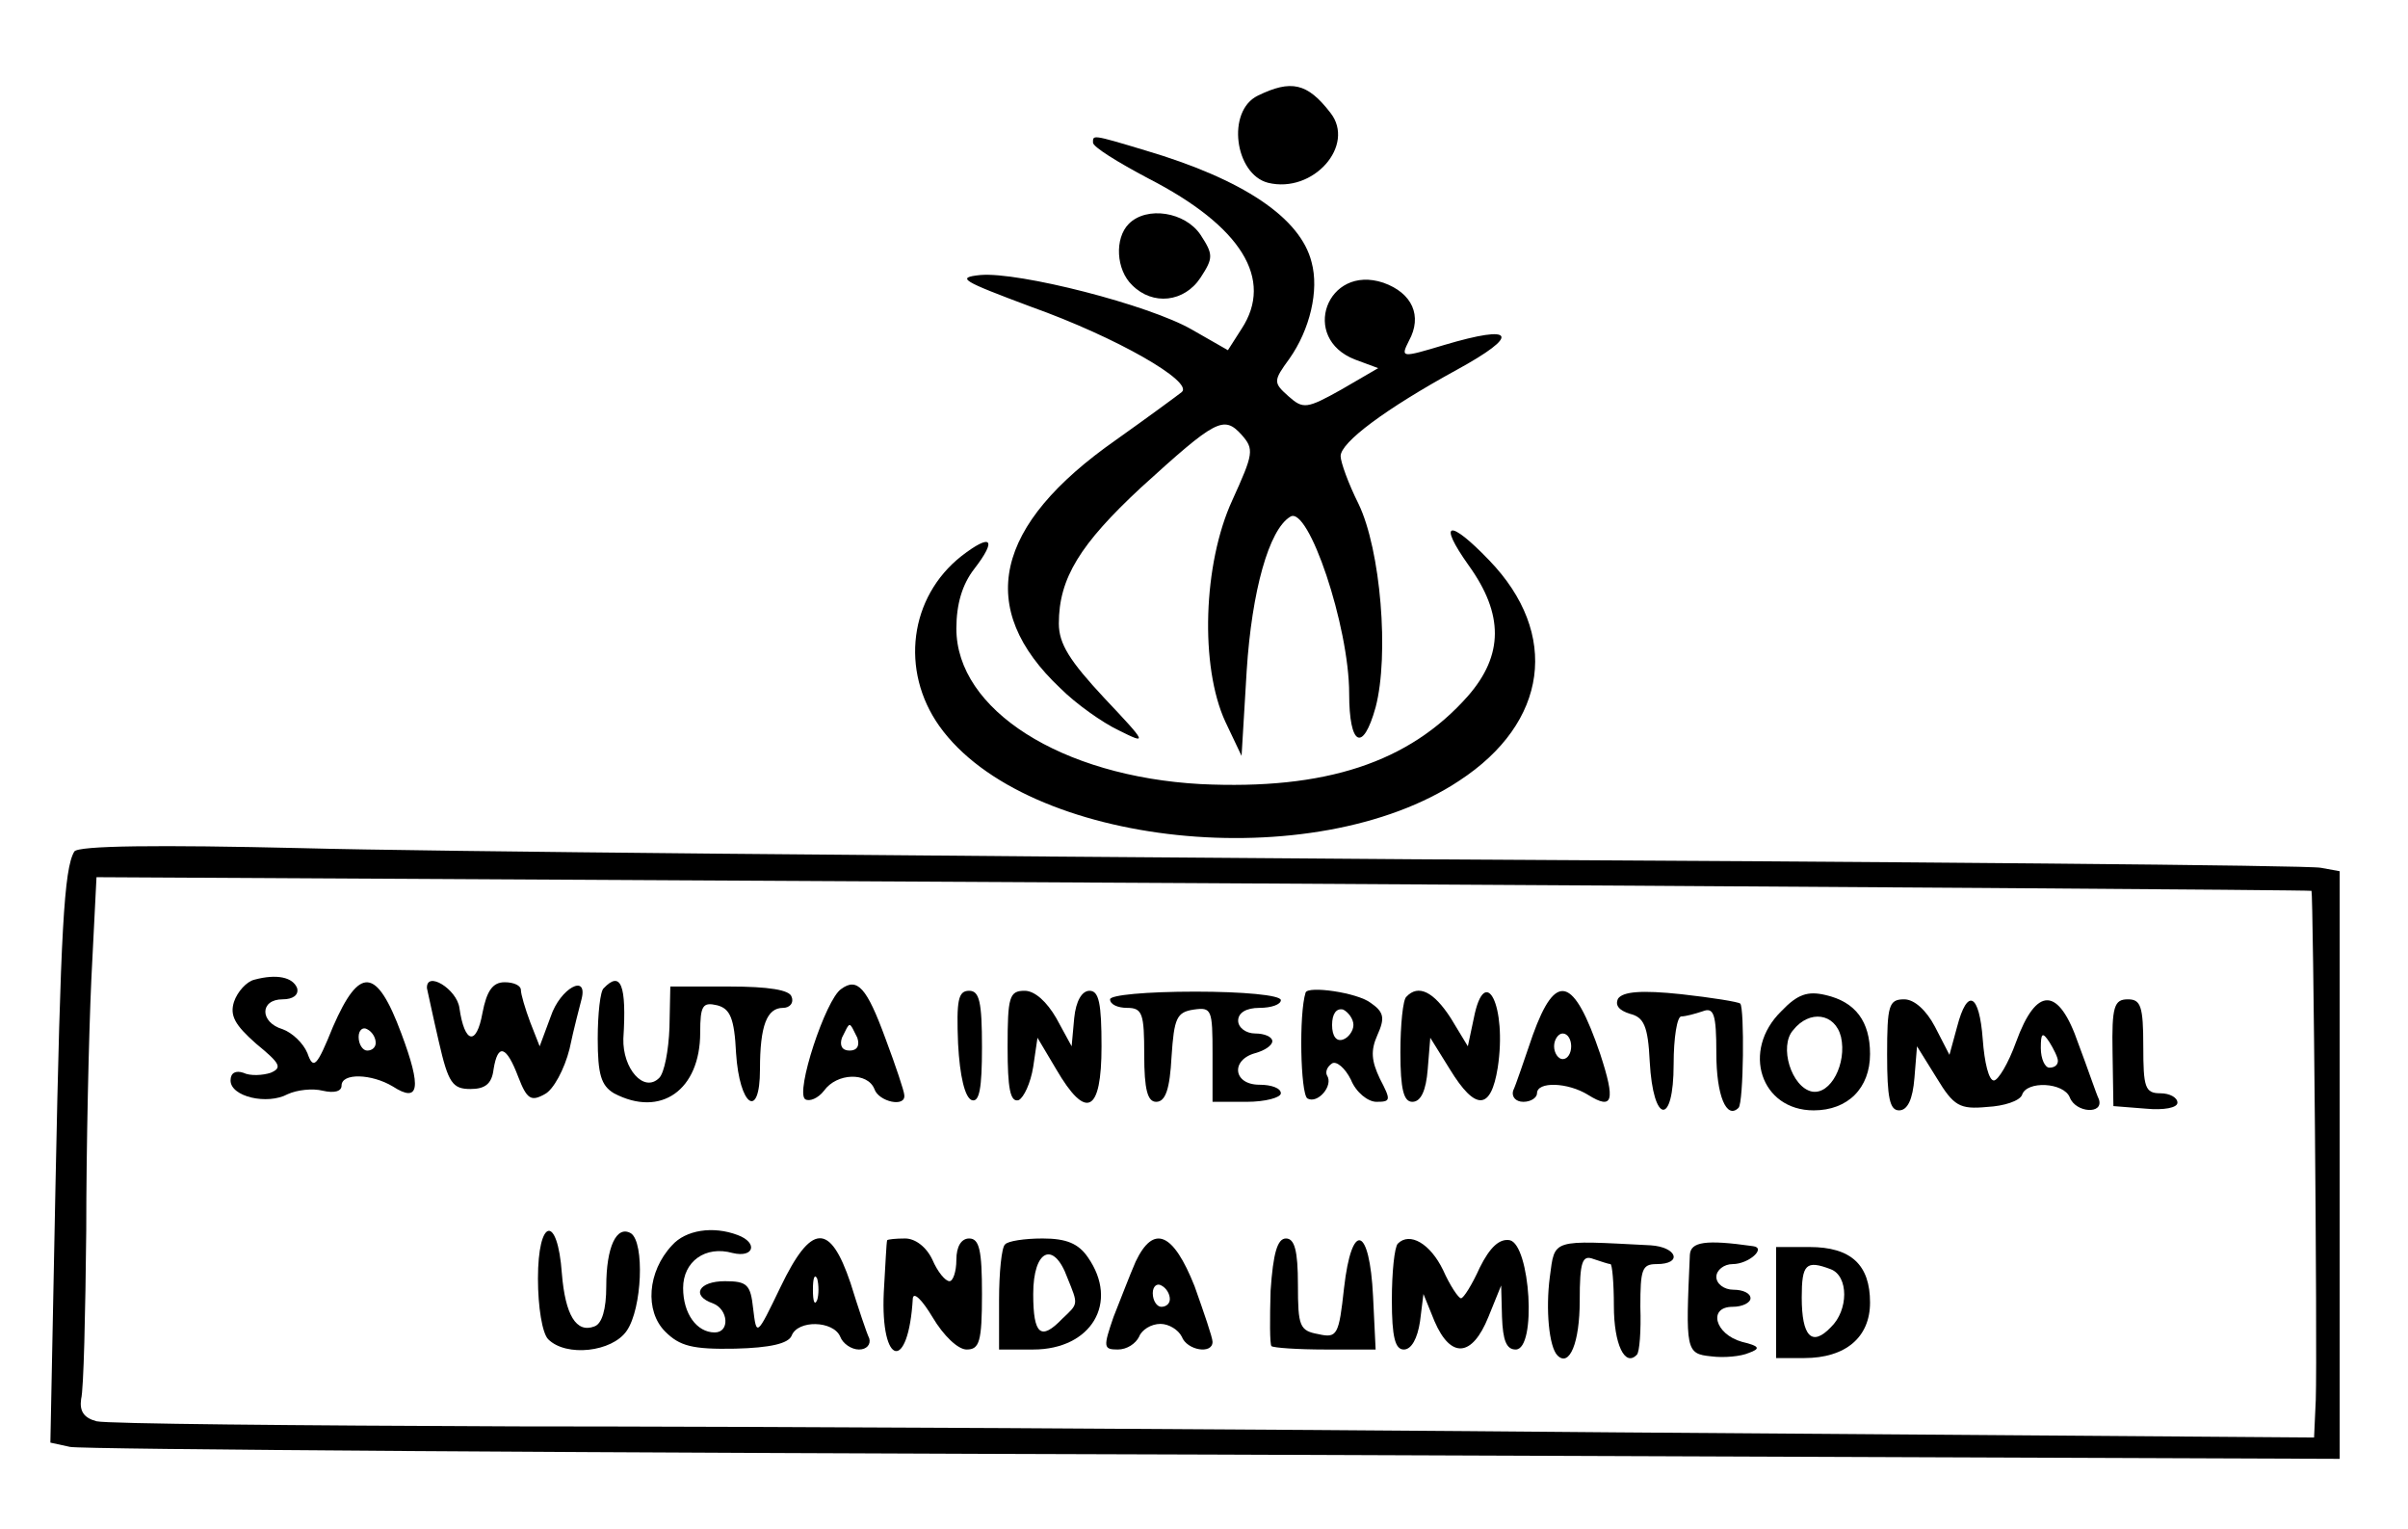 <?xml version="1.0" standalone="no"?>
<!DOCTYPE svg PUBLIC "-//W3C//DTD SVG 20010904//EN"
 "http://www.w3.org/TR/2001/REC-SVG-20010904/DTD/svg10.dtd">
<svg version="1.0" xmlns="http://www.w3.org/2000/svg"
 width="282pt" height="179pt" viewBox="0 0 282 179"
 preserveAspectRatio="xMidYMid meet">

<g transform="translate(0,179) scale(0.1,-0.1)"
fill="#000000" stroke="none">
<path d="M1473 1678 c-37 -18 -27 -92 12 -102 53 -13 103 44 73 82 -27 35 -46
39 -85 20z"/>
<path d="M1280 1623 c0 -5 29 -23 65 -42 109 -56 147 -118 109 -176 l-16 -25
-42 24 c-50 29 -203 68 -248 64 -29 -3 -21 -7 59 -37 101 -36 191 -88 177
-100 -5 -4 -39 -29 -77 -56 -143 -100 -165 -197 -65 -291 18 -18 49 -40 68
-49 34 -17 34 -16 -17 38 -40 43 -53 63 -53 87 0 53 25 93 96 159 88 80 97 85
118 62 15 -17 14 -22 -11 -77 -34 -74 -38 -194 -8 -259 l19 -40 6 100 c6 93
26 165 51 180 21 14 69 -128 69 -207 0 -61 16 -70 31 -16 16 61 6 184 -20 238
-12 24 -21 49 -21 56 0 16 52 55 136 101 75 41 69 54 -15 29 -50 -15 -51 -15
-41 5 16 29 4 56 -30 68 -66 22 -98 -65 -33 -90 l27 -10 -43 -25 c-41 -23 -45
-23 -62 -8 -18 16 -18 18 1 44 24 34 35 80 26 113 -13 52 -80 97 -195 131 -63
19 -61 18 -61 9z"/>
<path d="M1322 1528 c-17 -17 -15 -54 4 -72 24 -24 61 -20 80 9 15 23 15 27 0
50 -18 27 -63 34 -84 13z"/>
<path d="M1720 1128 c41 -57 41 -105 -1 -153 -69 -78 -167 -110 -313 -103
-163 9 -286 87 -286 182 0 29 7 52 21 70 27 35 20 42 -15 15 -61 -48 -72 -134
-26 -199 101 -142 439 -177 609 -64 104 68 118 172 35 258 -47 49 -61 46 -24
-6z"/>
<path d="M87 793 c-12 -20 -16 -93 -22 -390 l-6 -302 23 -5 c13 -3 616 -7
1341 -9 l1317 -5 0 344 0 344 -22 4 c-13 3 -491 7 -1063 10 -572 4 -1157 9
-1301 13 -169 4 -263 3 -267 -4z m2620 -46 c2 -3 7 -533 5 -596 l-2 -44 -817
6 c-450 4 -1030 7 -1288 7 -259 1 -480 3 -492 6 -15 4 -20 12 -18 26 3 11 5
100 6 197 0 97 3 230 6 295 l6 119 1296 -7 c712 -4 1296 -8 1298 -9z"/>
<path d="M298 643 c-9 -2 -20 -14 -24 -26 -5 -16 1 -27 26 -49 28 -23 31 -28
17 -34 -9 -3 -24 -4 -32 0 -9 3 -15 0 -15 -9 0 -19 43 -29 67 -16 11 5 29 7
41 4 13 -3 22 -1 22 6 0 15 35 14 60 -1 31 -20 34 -2 10 62 -29 78 -49 79 -80
8 -19 -47 -23 -51 -30 -31 -5 12 -18 24 -29 28 -27 8 -27 35 0 35 12 0 19 5
17 13 -5 13 -24 17 -50 10z m142 -74 c0 -5 -4 -9 -10 -9 -5 0 -10 7 -10 16 0
8 5 12 10 9 6 -3 10 -10 10 -16z"/>
<path d="M500 633 c1 -4 7 -33 14 -63 11 -48 16 -55 37 -55 17 0 25 6 27 23 5
31 15 28 29 -9 10 -26 15 -29 31 -20 10 5 23 29 29 53 5 24 12 50 14 58 8 31
-25 13 -36 -20 l-13 -35 -11 28 c-6 16 -11 33 -11 38 0 5 -8 9 -19 9 -14 0
-21 -10 -26 -36 -7 -39 -21 -36 -27 6 -3 22 -39 44 -38 23z"/>
<path d="M707 633 c-4 -3 -7 -30 -7 -59 0 -42 4 -55 19 -64 55 -29 101 4 101
71 0 32 3 36 20 32 15 -4 20 -15 22 -56 4 -62 28 -79 28 -19 0 51 8 72 27 72
8 0 13 6 10 13 -2 8 -27 12 -73 12 l-69 0 -1 -48 c-1 -27 -6 -53 -12 -59 -18
-18 -43 11 -42 46 4 63 -3 80 -23 59z"/>
<path d="M985 632 c-18 -12 -54 -121 -42 -129 5 -3 15 1 22 10 15 21 51 22 59
2 5 -15 37 -22 35 -7 0 4 -10 34 -22 66 -22 60 -33 72 -52 58z m19 -57 c3 -9
0 -15 -9 -15 -9 0 -12 6 -9 15 4 8 7 15 9 15 2 0 5 -7 9 -15z"/>
<path d="M1122 568 c2 -38 8 -63 16 -66 9 -3 12 14 12 62 0 53 -3 66 -15 66
-13 0 -15 -11 -13 -62z"/>
<path d="M1180 564 c0 -48 3 -65 13 -62 6 3 14 20 17 39 l5 34 22 -37 c35 -60
53 -51 53 27 0 50 -3 65 -14 65 -9 0 -16 -12 -18 -32 l-3 -33 -18 33 c-11 19
-25 32 -37 32 -18 0 -20 -7 -20 -66z"/>
<path d="M1300 620 c0 -6 9 -10 20 -10 18 0 20 -7 20 -55 0 -41 4 -55 14 -55
11 0 16 15 18 53 3 45 6 52 26 55 21 3 22 0 22 -52 l0 -56 40 0 c22 0 40 5 40
10 0 6 -11 10 -25 10 -31 0 -34 29 -5 37 11 3 20 9 20 14 0 5 -9 9 -20 9 -11
0 -20 7 -20 15 0 9 9 15 25 15 14 0 25 4 25 9 0 6 -45 10 -100 10 -58 0 -100
-4 -100 -9z"/>
<path d="M1529 628 c-8 -25 -6 -118 2 -124 12 -7 31 15 23 27 -2 4 0 10 6 14
5 3 15 -5 22 -19 6 -15 20 -26 30 -26 17 0 17 2 4 27 -10 21 -11 33 -3 51 9
20 8 27 -8 38 -16 12 -73 20 -76 12z m56 -38 c0 -7 -6 -15 -12 -17 -8 -3 -13
4 -13 17 0 13 5 20 13 18 6 -3 12 -11 12 -18z"/>
<path d="M1647 623 c-4 -3 -7 -33 -7 -65 0 -44 4 -58 14 -58 10 0 16 13 18 38
l3 37 23 -37 c30 -49 48 -48 56 2 11 72 -15 124 -28 58 l-7 -33 -20 33 c-20
31 -38 40 -52 25z"/>
<path d="M1795 578 c-10 -29 -20 -59 -23 -65 -2 -7 3 -13 12 -13 9 0 16 5 16
10 0 14 36 13 60 -2 29 -18 32 -7 14 48 -31 91 -52 97 -79 22z m45 -13 c0 -8
-4 -15 -10 -15 -5 0 -10 7 -10 15 0 8 5 15 10 15 6 0 10 -7 10 -15z"/>
<path d="M1895 621 c-4 -8 1 -14 14 -18 16 -4 21 -14 23 -56 4 -73 28 -76 28
-3 0 31 4 56 9 56 5 0 16 3 25 6 13 5 16 -3 16 -49 0 -50 12 -78 26 -64 6 6 7
117 2 122 -2 2 -33 7 -69 11 -47 5 -68 3 -74 -5z"/>
<path d="M2086 606 c-47 -46 -24 -116 38 -116 40 0 66 26 66 66 0 38 -17 61
-52 69 -21 5 -33 1 -52 -19z m70 -30 c7 -31 -12 -68 -34 -64 -24 5 -39 53 -22
72 19 24 49 20 56 -8z"/>
<path d="M2210 555 c0 -50 3 -65 14 -65 10 0 16 13 18 38 l3 37 23 -37 c20
-33 27 -37 59 -34 20 1 38 7 41 14 5 17 49 15 56 -3 7 -18 40 -20 34 -2 -3 6
-13 36 -24 65 -23 67 -49 68 -73 2 -9 -25 -21 -45 -26 -45 -6 0 -11 21 -13 48
-4 54 -18 61 -30 15 l-9 -33 -17 33 c-10 19 -24 32 -36 32 -18 0 -20 -7 -20
-65z m200 -7 c0 -5 -4 -8 -10 -8 -5 0 -10 10 -10 23 0 18 2 19 10 7 5 -8 10
-18 10 -22z"/>
<path d="M2474 558 l1 -63 38 -3 c21 -2 37 1 37 7 0 6 -9 11 -20 11 -18 0 -20
7 -20 55 0 47 -3 55 -18 55 -16 0 -19 -8 -18 -62z"/>
<path d="M630 293 c0 -33 5 -64 12 -71 21 -21 75 -15 92 10 18 26 21 103 5
114 -17 10 -29 -16 -29 -62 0 -27 -5 -44 -14 -47 -21 -8 -34 13 -38 62 -5 70
-28 65 -28 -6z"/>
<path d="M787 332 c-29 -31 -32 -77 -8 -101 17 -17 32 -21 82 -20 41 1 62 6
66 15 7 19 49 18 57 -1 3 -8 13 -15 22 -15 9 0 14 6 12 13 -3 6 -13 36 -22 65
-24 71 -46 70 -82 -5 -28 -58 -28 -58 -32 -25 -3 28 -7 32 -33 32 -31 0 -40
-17 -14 -26 18 -7 20 -34 2 -34 -21 0 -37 22 -37 52 0 31 26 50 58 41 25 -6
30 12 6 21 -29 11 -61 6 -77 -12z m170 -64 c-3 -7 -5 -2 -5 12 0 14 2 19 5 13
2 -7 2 -19 0 -25z"/>
<path d="M1039 338 c-1 -2 -2 -29 -4 -61 -4 -87 29 -94 34 -7 1 8 11 -2 23
-22 13 -22 30 -38 40 -38 15 0 18 9 18 65 0 51 -3 65 -15 65 -9 0 -15 -9 -15
-25 0 -14 -4 -25 -8 -25 -5 0 -14 11 -20 25 -7 15 -20 25 -32 25 -11 0 -20 -1
-21 -2z"/>
<path d="M1177 333 c-4 -3 -7 -33 -7 -65 l0 -58 40 0 c68 0 101 55 64 108 -11
16 -25 22 -53 22 -21 0 -41 -3 -44 -7z m73 -39 c13 -32 13 -30 -6 -48 -25 -26
-34 -19 -34 29 0 52 24 63 40 19z"/>
<path d="M1330 313 c-7 -16 -18 -45 -26 -65 -12 -35 -12 -38 5 -38 11 0 21 7
25 15 3 8 14 15 25 15 10 0 21 -7 25 -15 6 -16 36 -21 36 -6 0 5 -10 34 -21
65 -25 63 -48 73 -69 29z m40 -44 c0 -5 -4 -9 -10 -9 -5 0 -10 7 -10 16 0 8 5
12 10 9 6 -3 10 -10 10 -16z"/>
<path d="M1488 279 c-1 -33 -1 -63 1 -65 2 -2 31 -4 63 -4 l59 0 -3 62 c-4 83
-25 89 -34 10 -6 -55 -8 -59 -30 -54 -22 4 -24 9 -24 58 0 40 -4 54 -14 54
-10 0 -15 -17 -18 -61z"/>
<path d="M1637 334 c-4 -4 -7 -34 -7 -66 0 -44 4 -58 14 -58 9 0 16 13 19 33
l4 32 13 -32 c19 -44 44 -42 63 5 l15 37 1 -37 c1 -27 5 -38 16 -38 25 0 17
123 -7 128 -12 2 -23 -8 -35 -32 -9 -20 -19 -36 -22 -36 -3 0 -13 15 -21 33
-15 31 -39 45 -53 31z"/>
<path d="M1815 295 c-5 -38 -1 -82 9 -92 14 -14 26 15 26 64 0 46 3 54 16 49
9 -3 18 -6 20 -6 2 0 4 -22 4 -49 0 -45 13 -72 27 -57 3 3 5 28 4 56 0 44 2
50 19 50 31 0 24 20 -7 22 -117 6 -112 8 -118 -37z"/>
<path d="M1979 321 c-5 -112 -5 -116 25 -119 15 -2 35 0 44 4 14 5 13 8 -8 13
-32 9 -40 41 -11 41 12 0 21 5 21 10 0 6 -9 10 -20 10 -11 0 -20 7 -20 15 0 8
9 15 19 15 19 0 40 19 24 21 -56 8 -73 5 -74 -10z"/>
<path d="M2080 265 l0 -65 33 0 c48 0 77 24 77 65 0 44 -22 65 -71 65 l-39 0
0 -65z m64 39 c21 -8 21 -48 0 -68 -22 -23 -34 -11 -34 35 0 39 5 44 34 33z"/>
</g>
</svg>
